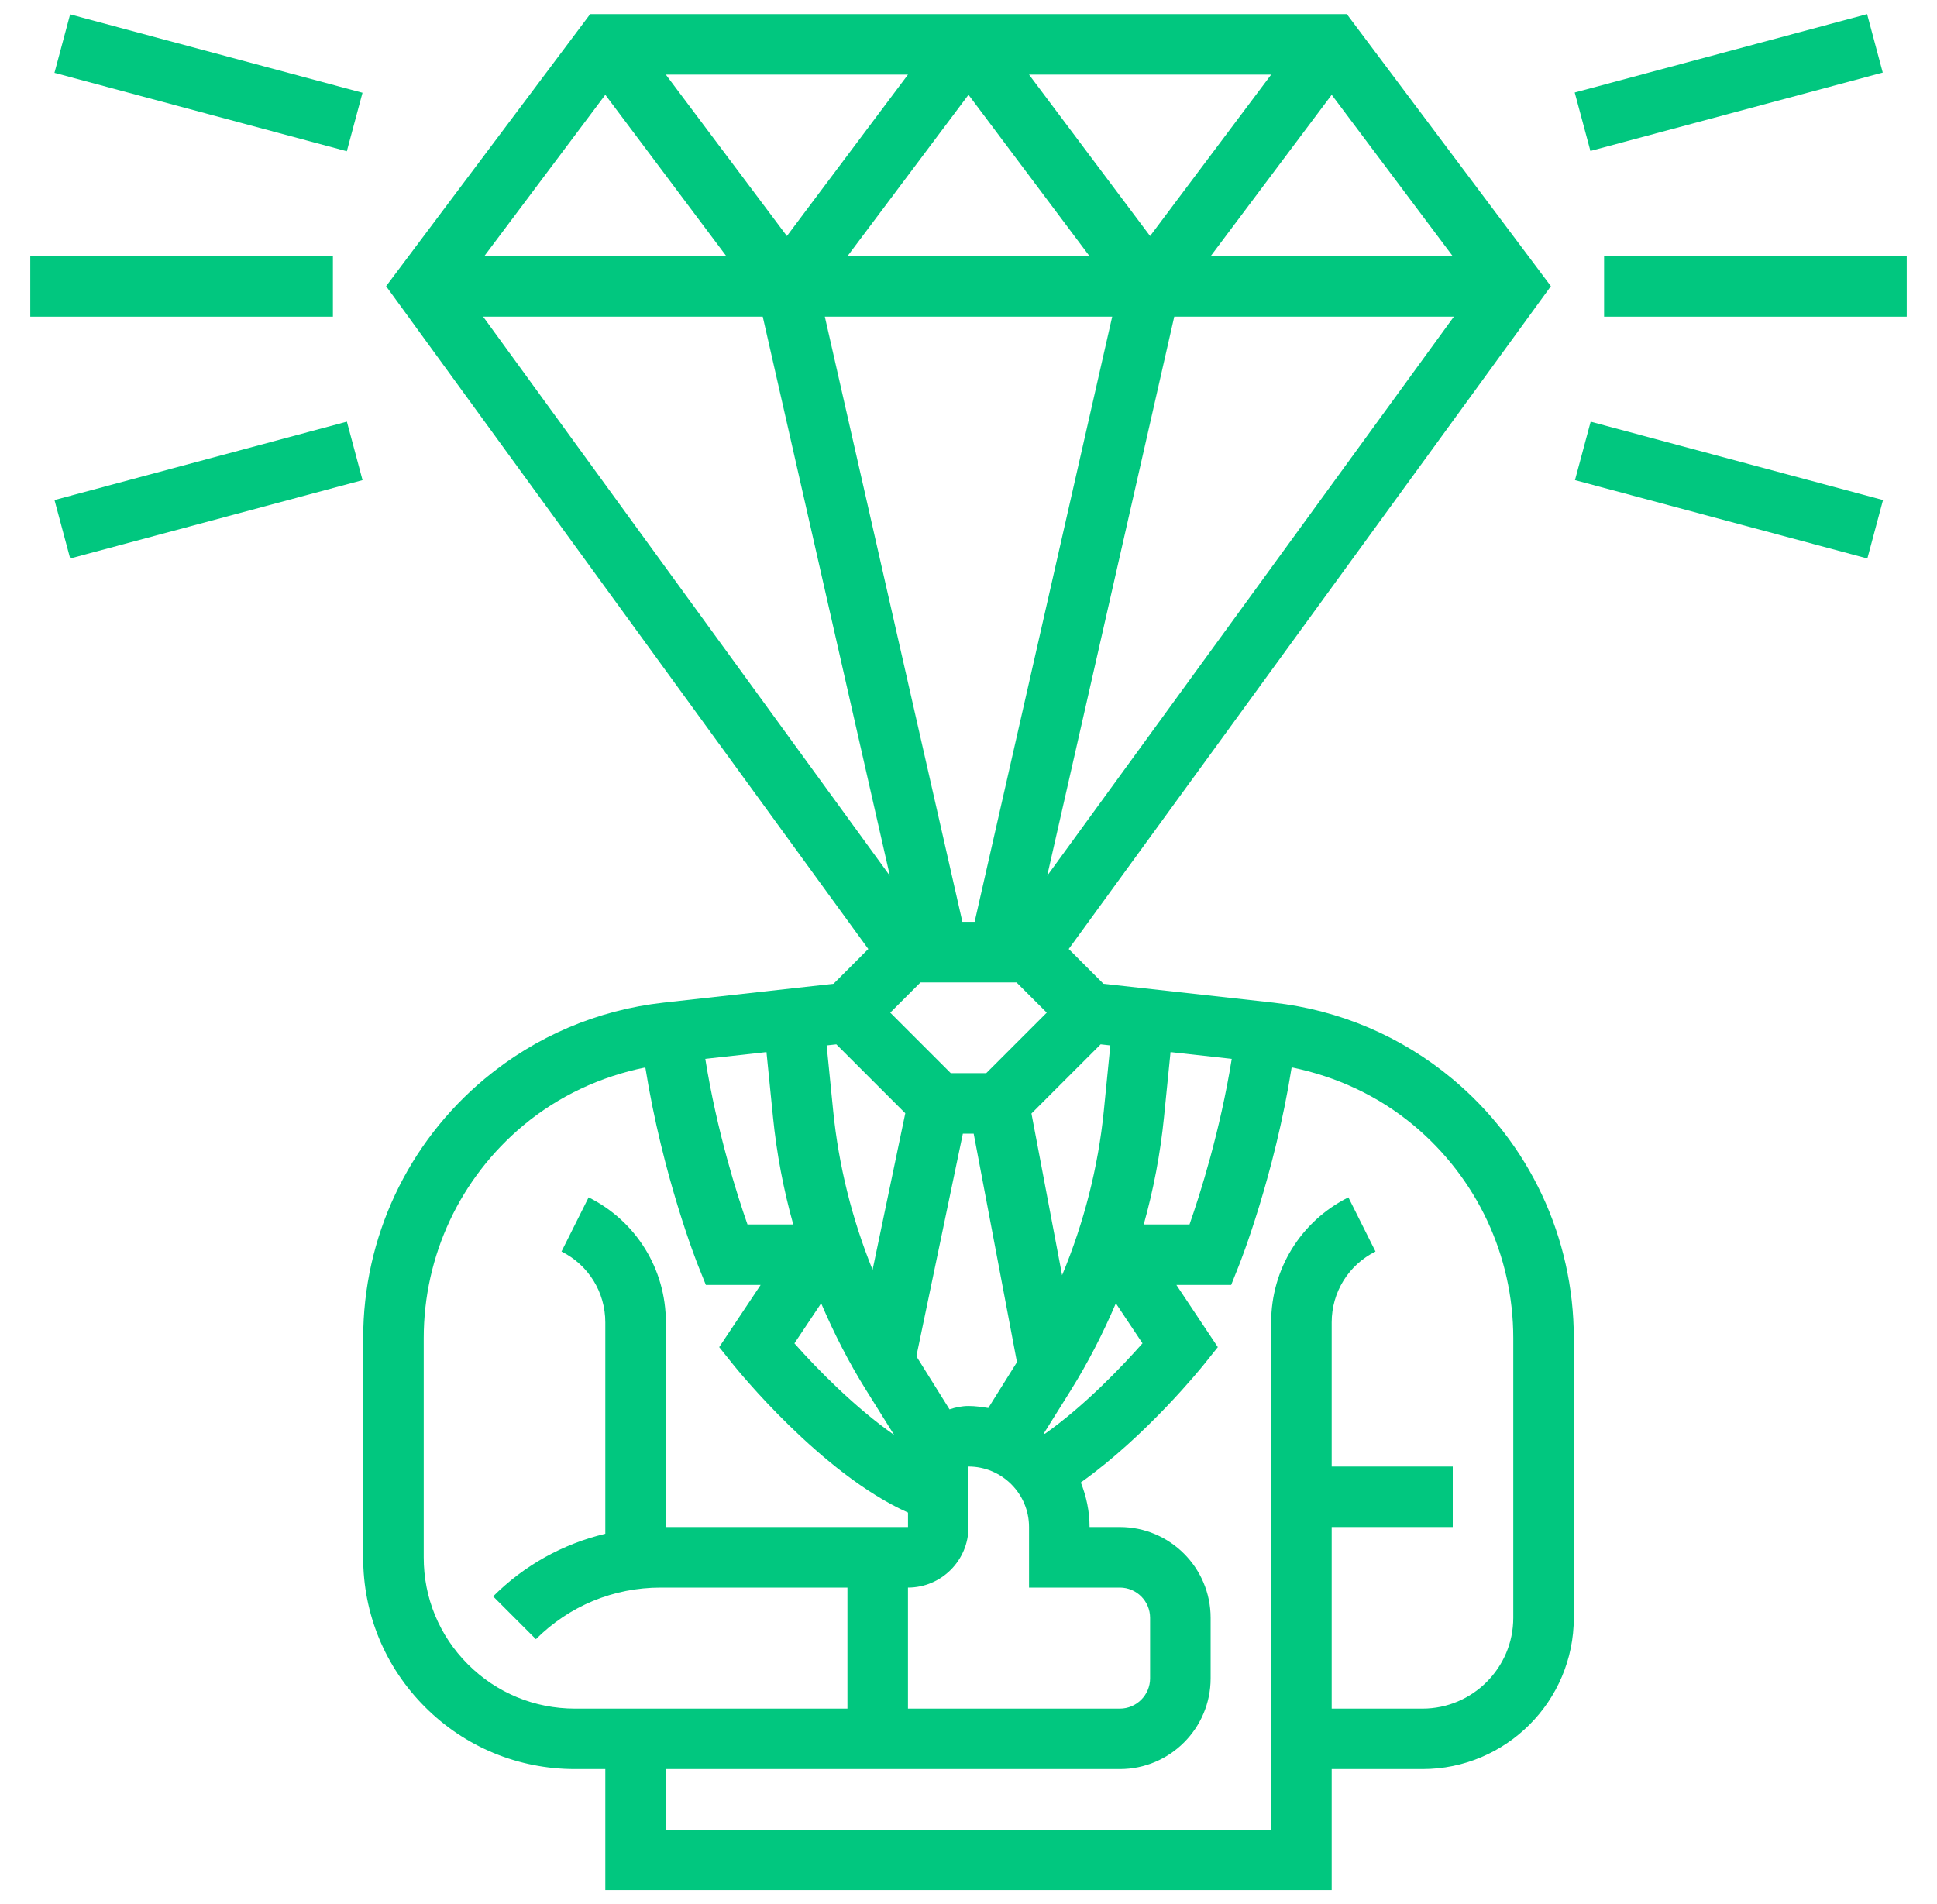 <svg width="60" height="59" viewBox="0 0 60 59" fill="none" xmlns="http://www.w3.org/2000/svg">
<path d="M44.987 33.425C43.407 32.109 41.491 31.293 39.446 31.065L34.18 30.48L33.104 29.403L48.04 8.867L41.719 0.438H18.281L11.96 8.867L26.896 29.403L25.82 30.48L20.554 31.065C18.509 31.292 16.593 32.108 15.013 33.425C12.622 35.418 11.25 38.347 11.25 41.46V48.248C11.246 49.999 11.925 51.647 13.162 52.885C14.402 54.129 16.054 54.812 17.812 54.812H18.75V58.562H41.25V54.812H44.062C46.647 54.812 48.75 52.71 48.75 50.125V41.46C48.75 38.347 47.378 35.418 44.987 33.425ZM30 47.312V45.438C31.034 45.438 31.875 46.278 31.875 47.312V49.188H34.688C35.204 49.188 35.625 49.608 35.625 50.125V52C35.625 52.517 35.204 52.938 34.688 52.938H28.125V49.188C29.159 49.188 30 48.347 30 47.312ZM29.811 28.562L25.55 9.812H34.451L30.19 28.562H29.811ZM26.25 7.938L30 2.937L33.75 7.938H26.25ZM36.373 9.812H45.034L32.437 27.134L36.373 9.812ZM37.5 7.938L41.25 2.937L45 7.938H37.5ZM35.625 7.313L31.875 2.312H39.375L35.625 7.313ZM24.375 7.313L20.625 2.312H28.125L24.375 7.313ZM22.5 7.938H15L18.75 2.937L22.5 7.938ZM23.627 9.812L27.564 27.134L14.966 9.812H23.627ZM31.487 30.438L32.424 31.375L30.549 33.25H29.451L27.576 31.375L28.513 30.438H31.487ZM34.191 34.424C34.016 36.168 33.575 37.889 32.899 39.51L31.95 34.5L34.093 32.357L34.393 32.39L34.191 34.424ZM30 43.562C29.794 43.562 29.599 43.604 29.412 43.666L28.429 42.092C28.414 42.067 28.401 42.042 28.386 42.018L29.825 35.125H30.161L31.501 42.204L30.613 43.624C30.413 43.592 30.21 43.562 30 43.562ZM28.042 34.492L27.029 39.343C26.392 37.771 25.978 36.108 25.809 34.424L25.606 32.39L25.906 32.357L28.042 34.492ZM23.944 34.61C24.056 35.733 24.267 36.848 24.572 37.938H23.154C22.827 37.005 22.209 35.061 21.847 32.807L23.742 32.597L23.944 34.61ZM25.436 40.38C25.836 41.316 26.3 42.225 26.839 43.086L27.696 44.458C26.497 43.619 25.321 42.43 24.608 41.621L25.436 40.38ZM32.364 44.426C32.356 44.418 32.347 44.411 32.338 44.404L33.161 43.087C33.7 42.225 34.164 41.317 34.564 40.381L35.39 41.62C34.784 42.306 33.623 43.536 32.364 44.426ZM35.428 37.938C35.733 36.848 35.944 35.733 36.056 34.61L36.258 32.597L38.154 32.807C37.792 35.056 37.173 37.003 36.846 37.938H35.428ZM14.489 51.561C13.607 50.677 13.122 49.502 13.125 48.25V41.46C13.125 38.905 14.251 36.501 16.213 34.866C17.308 33.953 18.606 33.354 19.99 33.072C20.525 36.432 21.58 39.102 21.629 39.224L21.865 39.812H23.561L22.278 41.738L22.706 42.273C22.825 42.422 25.453 45.674 28.126 46.864V47.312H20.626V40.971C20.626 39.321 19.709 37.837 18.233 37.098L17.393 38.776C18.23 39.195 18.75 40.036 18.75 40.971V47.521C17.446 47.832 16.247 48.49 15.275 49.461L16.6 50.787C17.633 49.756 19.005 49.188 20.465 49.188H26.25V52.938H17.812C16.555 52.938 15.374 52.449 14.489 51.561ZM46.875 50.125C46.875 51.676 45.613 52.938 44.062 52.938H41.25V47.312H45V45.438H41.25V40.971C41.25 40.036 41.77 39.194 42.607 38.776L41.767 37.098C40.292 37.838 39.375 39.322 39.375 40.971V56.688H20.625V54.812H34.688C36.238 54.812 37.5 53.551 37.5 52V50.125C37.5 48.574 36.238 47.312 34.688 47.312H33.75C33.75 46.824 33.65 46.36 33.479 45.932C35.512 44.486 37.214 42.374 37.295 42.273L37.723 41.738L36.44 39.812H38.136L38.371 39.223C38.42 39.101 39.475 36.431 40.01 33.071C41.395 33.354 42.693 33.952 43.787 34.865C45.749 36.501 46.875 38.905 46.875 41.46V50.125Z" fill="#01C77F"/>
<path d="M49.688 7.938H59.062V9.812H49.688V7.938Z" fill="#01C77F"/>
<path d="M48.778 2.866L57.835 0.438L58.32 2.249L49.264 4.677L48.778 2.866Z" fill="#01C77F"/>
<path d="M1.687 2.257L2.172 0.446L11.229 2.874L10.743 4.686L1.687 2.257Z" fill="#01C77F"/>
<path d="M0.938 7.938H10.312V9.812H0.938V7.938Z" fill="#01C77F"/>
<path d="M1.688 15.493L10.745 13.064L11.23 14.876L2.174 17.304L1.688 15.493Z" fill="#01C77F"/>
<path d="M48.786 14.876L49.272 13.065L58.328 15.493L57.843 17.304L48.786 14.876Z" fill="#01C77F"/>
</svg>
